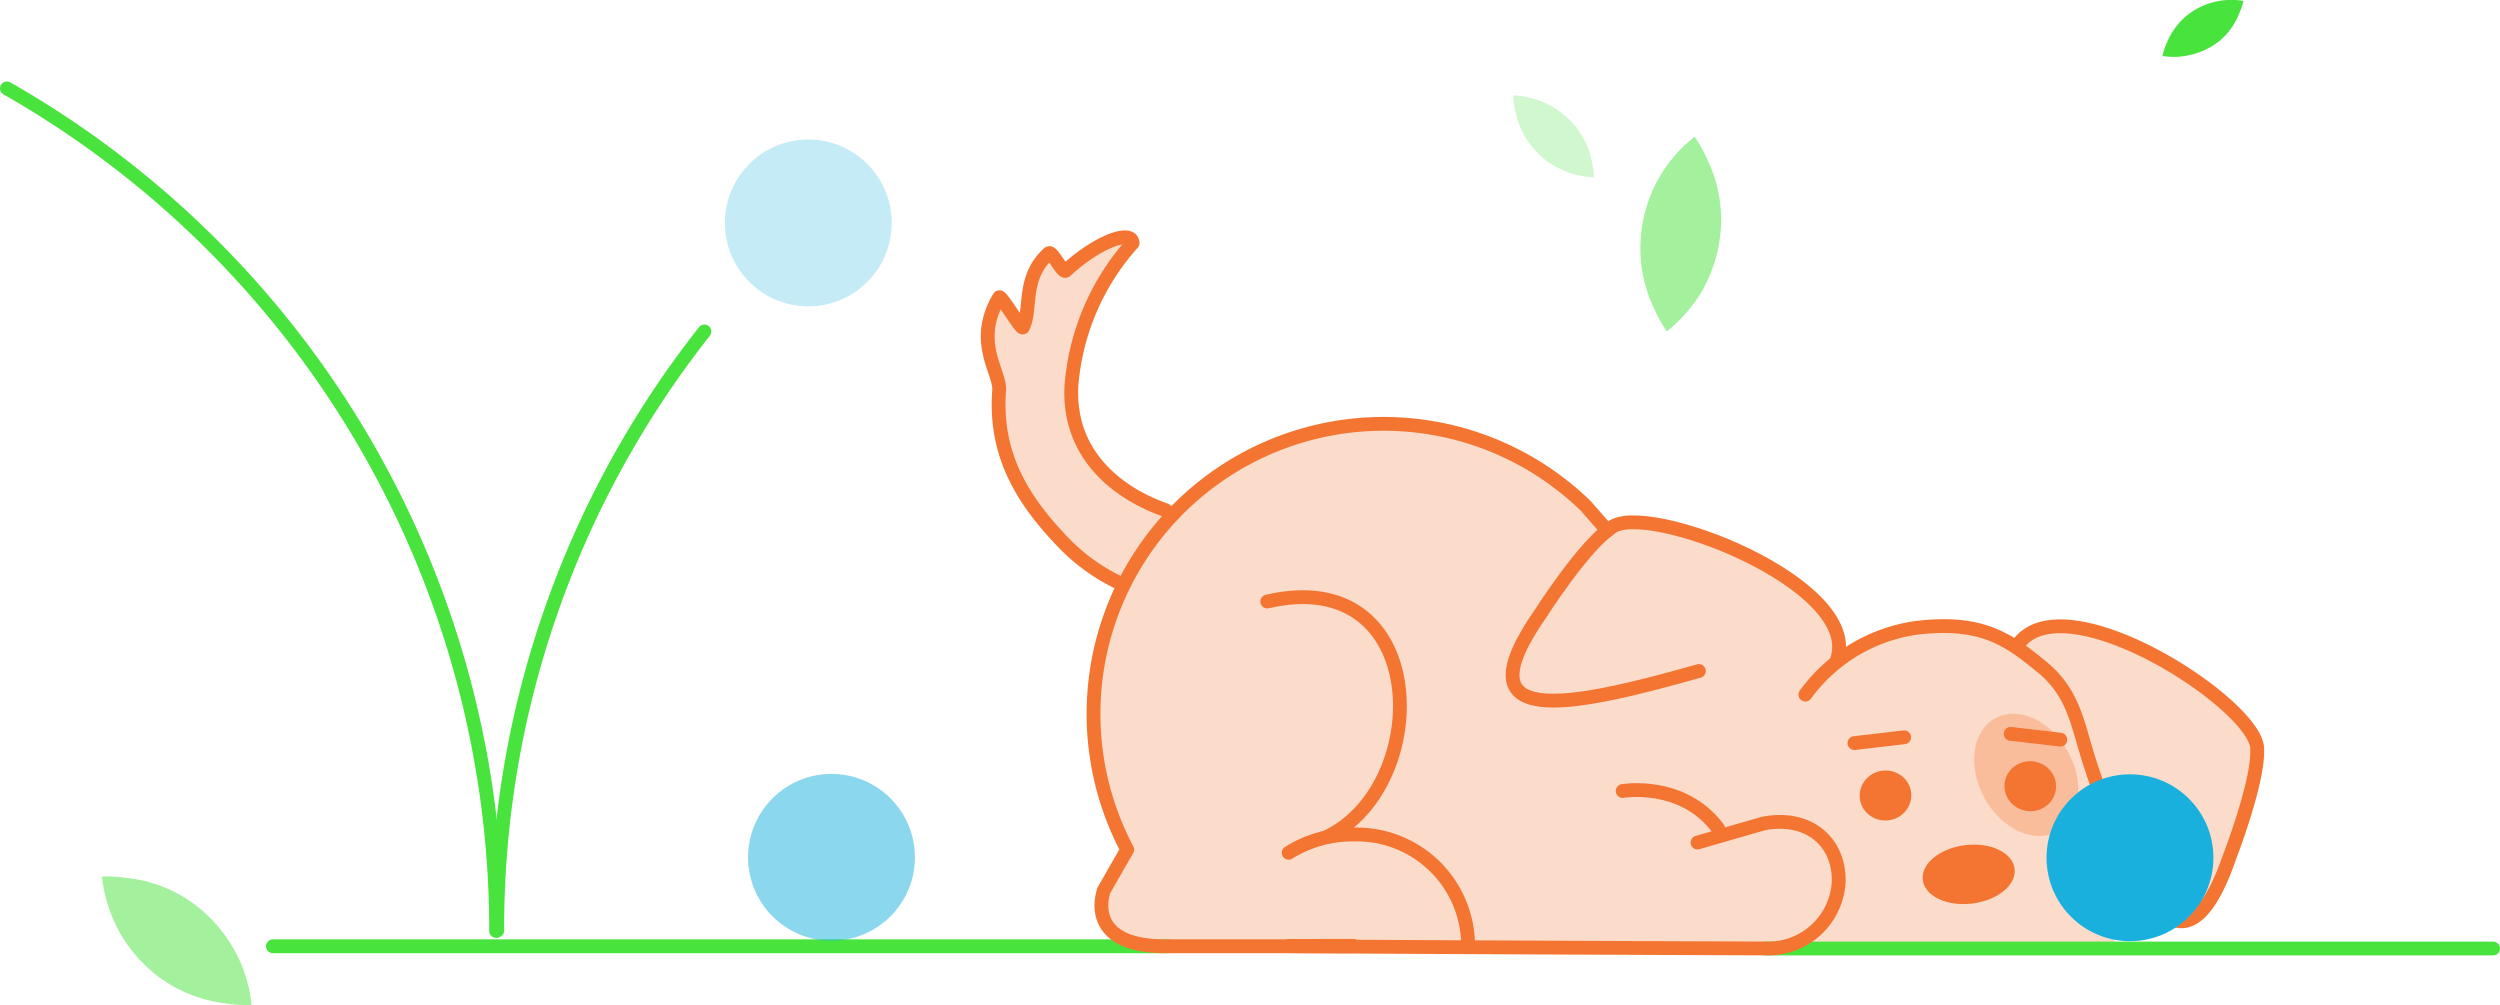 <?xml version="1.0" encoding="UTF-8"?>
<svg xmlns="http://www.w3.org/2000/svg" viewBox="0 0 181 72.77">
   <defs>
      <style type="text/css">.cls-1,.cls-2,.cls-3{fill:#f37531;}.cls-1,.cls-6,.cls-9{opacity:0.25;}.cls-3{opacity:0.3;}.cls-4,.cls-7{fill:none;stroke-linecap:round;stroke-linejoin:round;}.cls-4{stroke:#48e33d;}.cls-11,.cls-5,.cls-6{fill:#19b0de;}.cls-5,.cls-8{opacity:0.5;}.cls-7{stroke:#f37531;}.cls-10,.cls-8,.cls-9{fill:#48e33d;}</style>
   </defs>
   <title>emptyMentionsAllFilter</title>
   <g id="emptyMentionsAllFilter" data-name="Layer 2">
      <g id="Final">
         <path class="cls-1" d="M146.07,47a10.23,10.23,0,0,0-7.37-1.54A12.77,12.77,0,0,0,133,47.88v-.77c.15-1.12.23-3.11-4.59-5.88-.79-.45-4.23-2.6-5.12-2.37l-4.19-1c-2.32-.21-2.48.77-2.68.55a16.64,16.64,0,0,1-1.55-1.76,20.94,20.94,0,0,0-29.61,0c-3.74-.75-7.63-3.24-7.69-8.35-.08-5.89,4.33-10.92,4.33-10.92-1-1-3,1.74-4.72,2.25-1.26.37-.76-2.42-2.3-.22-.22.32-.43,4.16-.8,4.32-.73.32-1.32-4.29-2.41-.48-.26.91.66,4.5.66,5.47a14.85,14.85,0,0,0,5.15,11,13,13,0,0,0,3.75,2.41l1.21-1.95a20.91,20.91,0,0,0-.79,21.38l-1.68,2.93s-1.62,4.16,4.65,4.07h10c6.21.06,33.31.16,33.31.16a5,5,0,0,0,2.38-.54l.08.54h22.87l-.46-1.55c-.42-1.38,5.8,2.28,8.12-3.66,1.07-2.74,3.12-8,2.56-9.78-.27-.85-4.42-4.36-5.91-5.34a31.25,31.25,0,0,0-5.73-2.59C149.7,45,146.05,46.27,146.07,47ZM98,68.48h0l.1,0Z" />
         <ellipse class="cls-2" cx="142.54" cy="63.29" rx="3.35" ry="2.13" transform="translate(-6.65 17.83) rotate(-6.99)" />
         <ellipse class="cls-3" cx="146.7" cy="56.09" rx="3.46" ry="4.68" transform="translate(-8.94 77.16) rotate(-28.63)" />
         <line class="cls-4" x1="19.76" y1="68.51" x2="84.58" y2="68.51" />
         <line class="cls-4" x1="127.88" y1="68.67" x2="180.5" y2="68.67" />
         <circle class="cls-5" cx="60.2" cy="62.07" r="6.04" />
         <circle class="cls-6" cx="58.52" cy="16.14" r="6.04" />
         <path class="cls-7" d="M116.38,38.41c-.9-1-1.55-1.76-1.55-1.76A21,21,0,0,0,81.61,61.51l-1.68,2.93s-1.62,4.16,4.65,4.07h13" />
         <path class="cls-7" d="M106.29,68.42a8.06,8.06,0,0,0-8.33-8,8.69,8.69,0,0,0-4.66,1.32" />
         <path class="cls-7" d="M96.15,60.55c7.64-3.78,7.43-19.75-4.4-17" />
         <path class="cls-7" d="M117.48,57.27s4.34-.75,6.91,2.71" />
         <path class="cls-4" d="M.5,6.4a70.13,70.13,0,0,1,35.42,61" />
         <path class="cls-4" d="M51,24A69.78,69.78,0,0,0,36,67.36" />
         <path class="cls-7" d="M98,68.48c-19.94,0,29.87.19,29.87.19a5.1,5.1,0,0,0,5.25-4.82h0c.08-2.73-2-4.87-5.44-4.23L122.9,61" />
         <path class="cls-8" d="M18.21,72.76a10.15,10.15,0,0,1-1.86-.11,10.25,10.25,0,0,1-4.56-1.71,10.41,10.41,0,0,1-3.33-3.82,10.67,10.67,0,0,1-1.08-3.66,10.15,10.15,0,0,1,1.86.11,10,10,0,0,1,4.56,1.7,10.5,10.5,0,0,1,3.33,3.82A10.12,10.12,0,0,1,18.21,72.76Z" />
         <path class="cls-8" d="M122.69,9.9a10.21,10.21,0,0,1,.91,1.63,10,10,0,0,1,1,4.76,10.54,10.54,0,0,1-1.42,4.86A11.08,11.08,0,0,1,120.68,24a10.68,10.68,0,0,1-.91-1.63,10.07,10.07,0,0,1-1-4.76,10.31,10.31,0,0,1,1.42-4.87A10.18,10.18,0,0,1,122.69,9.9Z" />
         <path class="cls-9" d="M109.56,6.91A5.69,5.69,0,0,0,109.7,8a5.93,5.93,0,0,0,1.18,2.58,6,6,0,0,0,2.35,1.78,6.34,6.34,0,0,0,2.17.48,5.69,5.69,0,0,0-.14-1.08,5.87,5.87,0,0,0-1.17-2.58,6.14,6.14,0,0,0-2.35-1.78A5.9,5.9,0,0,0,109.56,6.91Z" />
         <path class="cls-10" d="M156.56,4.05a5.2,5.2,0,0,1,.29-.88,5.1,5.1,0,0,1,1.42-2A5.15,5.15,0,0,1,162.43.07a5,5,0,0,1-.3.87,4.88,4.88,0,0,1-1.41,2A5.22,5.22,0,0,1,158.46,4,4.91,4.91,0,0,1,156.56,4.05Z" />
         <path class="cls-7" d="M146.09,46.68c3.36-4.75,17.5,4.46,17.33,7.6.09,2.37-2,7.76-2,7.76-3.38,9.8-7.07,2.51-10.11-6.79-.92-2.83-1.13-5.06-3.52-7s-4.28-3.37-9.08-2.79a12,12,0,0,0-8,4.83" />
         <path class="cls-7" d="M133,47.76c1.86-5.51-13.9-11.54-16.34-9.56-2,1.32-5.1,6.19-5.1,6.19-5.94,8.49,2,6.86,11.44,4.19" />
         <circle class="cls-11" cx="154.21" cy="62.1" r="6.04" />
         <path class="cls-7" d="M81.19,42.27a13.85,13.85,0,0,1-4.21-3c-2.89-3-5-6.31-4.64-11,.09-1.34-1.91-3.52,0-6.74.12-.2,1.62,2.38,1.72,2.17.66-1.34-.09-3.58,1.87-5.36.23-.21,1,1.46,1.23,1.26,2.35-2.16,4.79-3,4.84-2a17.51,17.51,0,0,0-4.43,10.33c-.26,4.91,3.24,7.74,6.8,9" />
         <ellipse class="cls-2" cx="136.51" cy="57.59" rx="1.87" ry="1.81" transform="translate(-5.57 15.58) rotate(-6.4)" />
         <ellipse class="cls-2" cx="147" cy="56.93" rx="1.81" ry="1.87" transform="translate(74.03 196.66) rotate(-83.6)" />
         <line class="cls-7" x1="137.86" y1="53.38" x2="134.26" y2="53.8" />
         <line class="cls-7" x1="145.57" y1="53.13" x2="149.17" y2="53.55" />
      </g>
   </g>
</svg>


